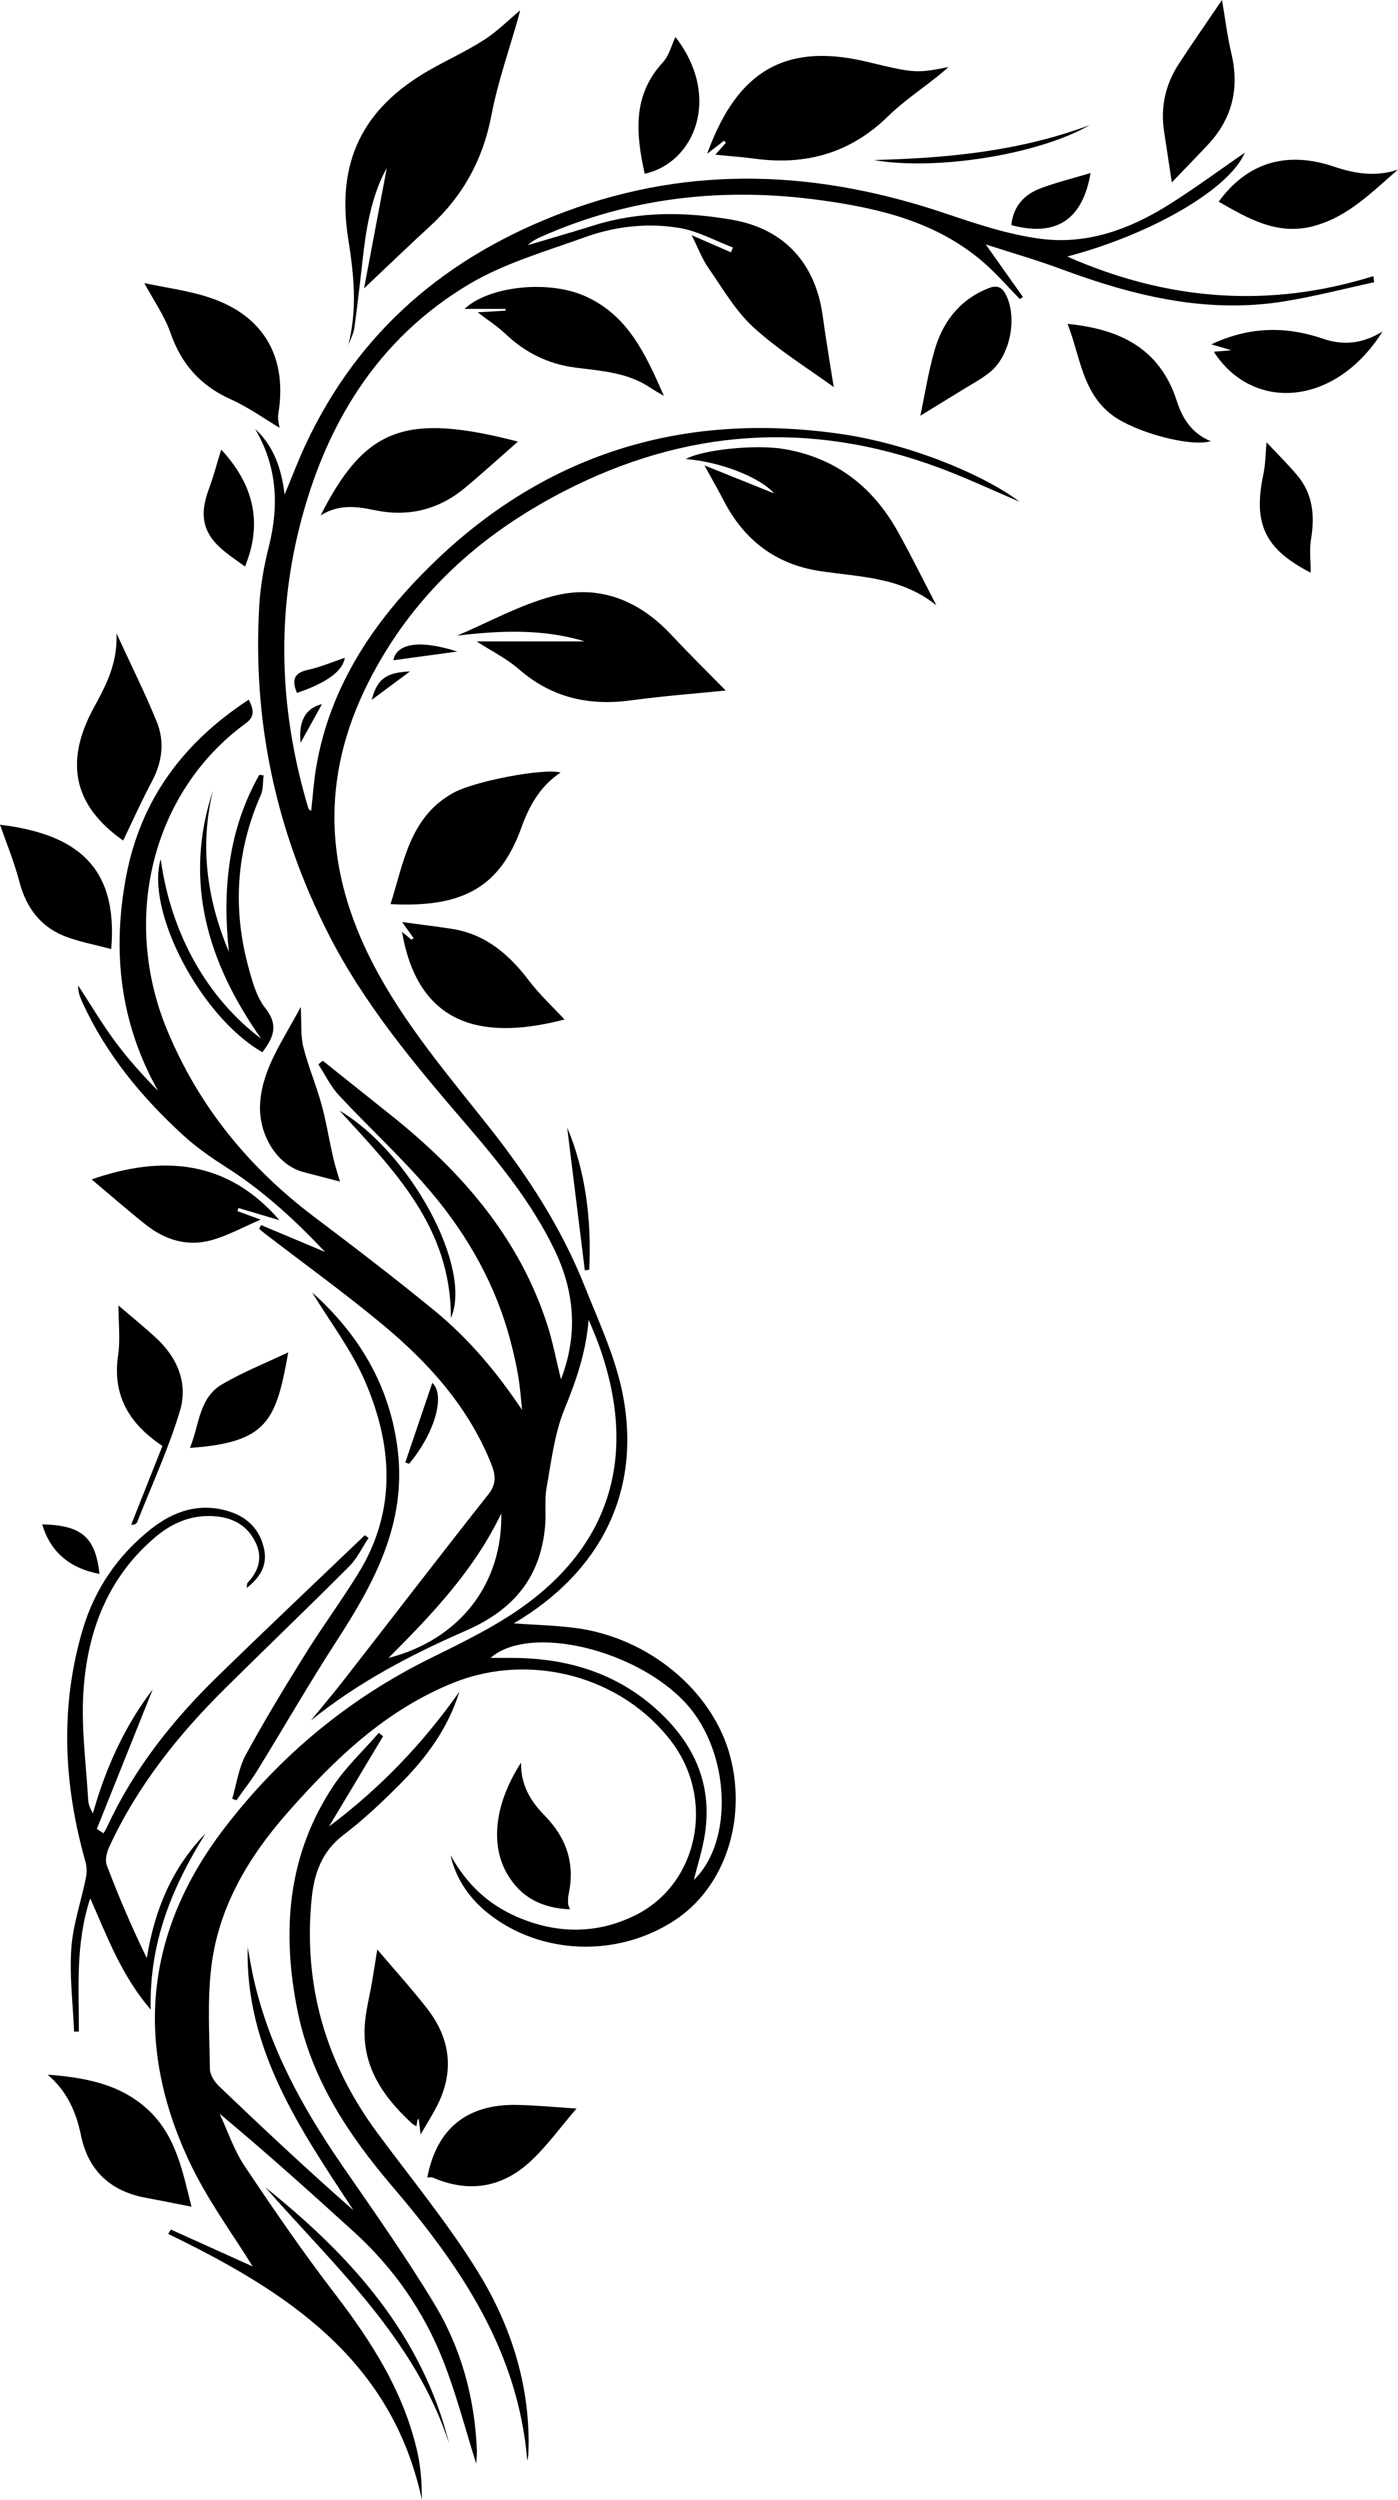<?xml version="1.0" encoding="UTF-8"?><svg id="Layer_2" xmlns="http://www.w3.org/2000/svg" viewBox="0 0 231.9 414.51"><defs><style>.cls-1,.cls-2{stroke-width:0px;}.cls-2{fill:transparent;}</style></defs><g id="Layer_1-2"><path class="cls-1" d="M97.64,218.89c-.44,5.32-2.03,9.97-3.98,14.71-1.68,4.08-2.2,8.67-2.99,13.08-.36,2-.07,4.1-.23,6.14-.68,8.59-5.12,14.06-13.11,17.55-9.05,3.96-17.89,8.54-25.77,14.93,1.84-2.26,3.73-4.48,5.52-6.78,7.99-10.26,15.9-20.57,23.96-30.77,1.43-1.82,1.12-3.36.38-5.17-3.8-9.4-10.39-16.67-18.02-23-6.32-5.24-12.99-10.05-19.5-15.06-.32-.24-.61-.51-.92-.77.11-.2.22-.4.33-.61,3.39,1.42,6.77,2.84,10.62,4.46-5.1-5.4-10.21-10.07-16.11-13.86-2.56-1.64-5.11-3.37-7.35-5.42-6.94-6.34-12.87-13.49-16.81-22.13-.38-.84-.73-1.69-.69-2.78,1.99,3.05,3.85,6.19,6,9.12,2.16,2.94,4.6,5.67,7.25,8.35-6.31-11.22-7.64-23.07-5.31-35.48,2.4-12.76,9.44-22.25,20.36-29.39.82,1.71,1.05,2.8-.54,3.96-15.47,11.28-20.7,32.36-12.97,50.92,5.23,12.57,13.49,22.68,24.31,30.85,6.76,5.1,13.49,10.25,20.04,15.62,5.65,4.63,10.32,10.19,14.49,16.44-.2-1.86-.32-3.73-.63-5.57-.32-1.93-.76-3.85-1.26-5.75-2.41-9.28-7.03-17.48-13.13-24.72-4.78-5.67-10.31-10.71-15.37-16.15-1.38-1.48-2.28-3.4-3.4-5.12.24-.2.48-.4.73-.6,3.83,3.06,7.67,6.11,11.49,9.17,11.62,9.31,21.13,20.22,25.78,34.7.91,2.83,1.45,5.78,2.24,8.97,2.88-7.51,2.25-14.61-1.08-21.51-3.79-7.85-9.28-14.55-14.92-21.11-8.43-9.8-16.71-19.69-22.62-31.34-8.72-17.18-12.58-35.35-11.41-54.56.2-3.22.79-6.46,1.58-9.6,1.72-6.83,1.36-13.31-2.29-19.49,3.07,2.83,4.37,6.48,4.9,10.89,1.23-2.94,2.23-5.6,3.43-8.18,8.86-19.02,23.57-31.42,43.07-38.71,21.21-7.92,42.2-6.81,63.29.33,5.16,1.74,10.44,3.5,15.8,4.17,7.63.96,14.71-1.66,21.14-5.71,4.26-2.68,8.32-5.68,12.55-8.6-2.53,6.02-15.42,13.53-29.46,17.23,16.57,7.31,33.44,8.66,50.78,3.25.05.34.09.67.14,1.01-4.98,1.08-9.93,2.37-14.95,3.18-12.82,2.07-24.96-.9-36.89-5.33-4.06-1.51-8.24-2.71-12.6-4.12,2.2,3.1,4.19,5.91,6.18,8.72-.17.11-.35.23-.52.34-2.02-2.06-3.92-4.27-6.1-6.15-7.72-6.64-17.16-8.9-26.93-10.24-16.03-2.2-31.55-.53-46.42,6.08-.77.34-1.52.74-2.18,1.38,3.7-1.1,7.4-2.17,11.09-3.32,7.54-2.35,15.2-2.22,22.85-.89,8.61,1.5,13.8,7.22,14.99,15.93.56,4.1,1.26,8.19,1.83,11.81-4.09-2.98-9.03-6.02-13.25-9.85-3.03-2.75-5.17-6.5-7.55-9.92-1.04-1.5-1.69-3.27-2.77-5.42,2.45,1.07,4.49,1.95,6.53,2.84.1-.27.21-.53.31-.8-2.95-1.12-5.82-2.73-8.87-3.24-5.28-.88-10.65-.28-15.69,1.54-6.5,2.35-13.32,4.29-19.19,7.78-15.31,9.11-23.92,23.41-28.16,40.35-3.91,15.6-3.12,31.2,1.5,46.6.04.12.22.21.45.41.28-2.46.43-4.89.84-7.27,1.98-11.71,7.84-21.55,15.71-30.05,19.22-20.77,43.09-29.21,71.12-25.23,11.25,1.6,23.47,6.52,29.88,11.28-4.61-1.96-8.98-4.02-13.5-5.69-21.34-7.89-42.09-6.42-62.28,4.03-13.99,7.24-25.05,17.31-32.26,31.56-7.99,15.79-7.28,31.18.73,46.66,5.2,10.05,12.52,18.55,19.45,27.33,6.34,8.03,11.84,16.57,15.64,26.08,2.39,6,5.22,12,6.41,18.27,3.01,15.88-3.69,29.23-18.13,37.74,3.52.25,6.86.32,10.16.75,12.22,1.56,22.9,10.47,25.75,21.33,2.79,10.62-.97,21.73-9.18,27.13-9.51,6.26-22.27,5.79-30.98-1.13-3.12-2.48-5.35-5.74-6.25-9.67,2.79,5.01,6.35,8.17,10.86,10.17,6.62,2.92,13.37,3.02,19.85-.21,10.39-5.18,13.21-19.09,6.03-28.66-8.19-10.93-23.44-14.99-36.19-9.89-11.34,4.54-19.77,12.69-27.62,21.61-6.5,7.39-11.44,15.71-12.61,25.62-.66,5.56-.3,11.25-.22,16.88.01.96.78,2.11,1.53,2.83,7.29,6.97,14.65,13.87,22.29,20.57-8.81-13.42-17.97-26.61-17.56-43.66.33,1.76.61,3.53,1,5.27,2.59,11.47,8.17,21.5,14.77,31.07,5.19,7.53,10.49,15.02,15.21,22.84,4.43,7.33,6.67,15.52,7.04,24.14.04.9-.08,1.81-.11,2.34-1.75-5.54-3.27-11.47-5.49-17.11-3.24-8.21-8.23-15.36-14.8-21.33-7.27-6.6-14.56-13.17-22.27-19.59,1.35,2.9,2.37,6.03,4.13,8.66,4.79,7.17,9.69,14.3,14.94,21.14,6.21,8.09,11.6,16.52,13.8,26.63.53,2.44.66,4.97.68,7.58-5-23.33-22.58-34.62-42.09-44.08.15-.24.3-.48.45-.72,4.91,2.21,9.83,4.43,13.57,6.12-3.15-5.14-7.5-10.98-10.53-17.44-9.12-19.43-7.33-38.04,5.82-55.21,9.24-12.08,20.68-21.55,34.37-28.29,4.44-2.19,8.93-4.37,13.08-7.05,16.51-10.67,21.47-26.25,14.6-45.04-.48-1.32-1.06-2.61-1.59-3.92ZM115.1,311.72c6.64-6.35,6.05-21.17-1.27-29.22-8.15-8.96-25.96-13.29-32.46-7.59,1.32,0,2.38,0,3.44,0,9.03,0,17.25,2.38,24.08,8.52,6.08,5.47,9.3,12.21,8.06,20.56-.39,2.65-1.24,5.23-1.85,7.73ZM83.15,250.95c-4.4,9.22-11.24,16.51-18.72,23.98,11.86-3.07,18.96-12.32,18.72-23.98Z"/><path class="cls-1" d="M57.72,57.4c1.62-6.11.97-11.94.04-17.8-1.99-12.64,2.28-21.55,13.37-27.92,3.04-1.74,6.25-3.19,9.19-5.08,2.14-1.37,3.96-3.22,5.96-4.88-.08.32-.17.72-.28,1.11-1.52,5.4-3.42,10.73-4.47,16.23-1.4,7.38-4.73,13.45-10.22,18.47-3.5,3.21-6.92,6.51-10.92,10.29,1.36-7.2,2.63-13.96,3.77-19.95-2.14,3.76-3.24,8.69-3.84,13.78-.5,4.23-.95,8.46-1.53,12.68-.14,1.05-.71,2.04-1.09,3.06Z"/><path class="cls-1" d="M61.14,255.01c-1.06,1.59-1.89,3.4-3.22,4.73-6.77,6.78-13.69,13.41-20.5,20.15-7.84,7.75-14.65,16.28-19.3,26.36-.42.91-.73,2.2-.4,3.06,1.96,5.17,4.13,10.25,6.63,15.38,1.27-7.92,4.15-14.92,9.77-20.7-5.5,8.77-9.4,18.05-9.12,29.25-4.82-5.65-7.13-11.87-10.03-18.47-2.49,7.59-1.86,14.87-1.89,22.09-.26,0-.53.02-.79.03-.19-4.61-.79-9.26-.46-13.83.28-3.95,1.64-7.81,2.43-11.73.17-.84.14-1.81-.09-2.64-3.62-12.78-4.26-25.61-.46-38.45,1.99-6.73,5.84-12.36,11.36-16.72,3.8-3,8.1-4.42,12.96-2.89,3.11.98,5.13,3.09,5.79,6.28.54,2.61-.62,4.62-2.9,6.41.07-.48.03-.73.14-.85,1.79-1.91,2.54-4.06,1.4-6.56-1.25-2.74-3.53-4.14-6.43-4.45-3.87-.42-7.25.89-10.19,3.36-8.07,6.79-11.43,15.91-12.02,26.02-.34,5.85.47,11.76.81,17.64.04.73.35,1.45.78,2.22,2.13-7.59,5.33-14.57,9.93-20.58-3.03,7.56-6.15,15.35-9.28,23.15.37.24.74.48,1.11.72.21-.37.44-.73.62-1.11,4.37-9.45,10.71-17.48,18.1-24.7,8.14-7.95,16.41-15.75,24.63-23.62.21.16.42.31.63.47Z"/><path class="cls-1" d="M116.85,77.17c4.25,1.71,7.92,3.19,11.57,4.65-2.38-2.7-9.01-5.28-14.67-5.7,2.78-1.55,11.38-2.44,16.05-1.7,8.74,1.39,14.99,6.25,19.21,13.87,2.11,3.8,4.04,7.7,6.32,12.09-5.91-4.77-12.76-4.68-19.34-5.69-7.28-1.11-12.53-5.1-15.91-11.62-.9-1.73-1.87-3.42-3.23-5.91Z"/><path class="cls-1" d="M120.38,114.5c-4.64.47-10.22.89-15.75,1.64-7,.94-13.17-.47-18.59-5.2-2.01-1.75-4.48-2.97-7-4.59h17.96c-6.95-2.1-13.95-1.81-21.17-.95,5.27-2.23,10.37-5.09,15.85-6.54,7.61-2.01,14.27.62,19.68,6.41,3.17,3.39,6.49,6.65,9.03,9.24Z"/><path class="cls-1" d="M87.46,407.96c-1.51-18.08-11-32.09-22.36-45.39-7.22-8.46-13.43-17.75-15.72-29.02-2.69-13.22-1.73-25.92,5.93-37.44,2.12-3.18,5-5.86,7.53-8.77.24.19.47.38.71.56-2.99,4.99-5.99,9.98-8.98,14.97,8.46-6.33,15.61-13.79,21.63-22.36-1.85,6.02-5.43,10.87-9.7,15.18-3.01,3.03-6.13,6-9.52,8.57-3.62,2.76-4.88,6.43-5.29,10.62-1.4,14.34,2.35,27.24,10.91,38.8,5.59,7.56,11.6,14.86,16.55,22.82,5.27,8.48,8.46,17.92,8.54,28.13,0,.77-.02,1.54-.05,2.31-.02.34-.09.67-.14,1Z"/><path class="cls-1" d="M118.66,25.66c.67-.76,1.2-1.37,1.74-1.97-.09-.12-.19-.24-.28-.37-.95.74-1.9,1.47-2.82,2.18,4.39-12.03,11.43-18.88,26.49-15.26,7.78,1.87,8.15,1.96,13.57.87-.78.67-1.23,1.06-1.69,1.43-2.8,2.24-5.82,4.26-8.37,6.75-6.24,6.11-13.63,8.17-22.11,7.02-2.08-.28-4.18-.42-6.53-.66Z"/><path class="cls-1" d="M93,128.1c-3.35,2.2-5.18,5.45-6.48,9.05-3.49,9.71-9.42,13.42-21.74,12.77,2.21-6.92,3.17-14.54,10.55-18.52,3.46-1.87,14.87-4.07,17.66-3.3Z"/><path class="cls-1" d="M53.18,85.47c7.4-14.57,14.06-17.07,32.73-12.25-2.84,2.49-5.72,5.12-8.7,7.61-4.4,3.68-9.45,4.95-15.09,3.76-2.99-.63-5.96-1.01-8.93.88Z"/><path class="cls-1" d="M20.42,139.37c-8.15-5.72-9.82-12.94-4.86-22.02,2-3.67,3.98-7.34,3.76-12.34,2.42,5.27,4.73,9.88,6.67,14.64,1.35,3.3.94,6.66-.77,9.89-1.72,3.23-3.22,6.58-4.79,9.84Z"/><path class="cls-1" d="M66.69,154.51c.6.5,1.08.9,1.56,1.31.12-.09.24-.17.36-.26-.62-.87-1.24-1.74-1.91-2.67,2.79.38,5.49.71,8.18,1.12,5.61.85,9.52,4.2,12.85,8.58,1.82,2.39,4.06,4.46,5.91,6.46-12.51,3.26-24.14,1.91-26.95-14.54Z"/><path class="cls-1" d="M79.23,51.79c1.71-.1,3.18-.19,4.65-.28,0-.1-.01-.19-.02-.29h-6.81c4.02-3.76,13.8-4.84,19.92-2.15,7.16,3.14,10.1,9.6,13.16,16.58-.94-.56-1.61-.92-2.23-1.34-3.78-2.57-8.18-2.8-12.49-3.36-4.48-.58-8.29-2.47-11.57-5.59-1.32-1.26-2.89-2.25-4.61-3.57Z"/><path class="cls-1" d="M23.94,46.94c3.6.78,7.45,1.25,11.04,2.48,8.88,3.04,12.7,9.9,11.19,19.19-.16.95.17,1.99.21,2.33-2.51-1.49-5.17-3.41-8.11-4.73-5.01-2.25-8.19-5.83-9.99-11.01-.98-2.82-2.78-5.35-4.34-8.26Z"/><path class="cls-1" d="M7.88,344.01c6.12.48,12.07,1.5,16.76,5.9,4.61,4.33,5.69,10.32,7.12,16-2.35-.46-4.89-.98-7.45-1.45-5.94-1.08-9.67-4.47-10.89-10.43-.8-3.88-2.33-7.31-5.54-10.03Z"/><path class="cls-1" d="M69.77,353.93c-.15-1.25-.23-1.92-.31-2.6-.09.08-.19.13-.2.19-.07.31-.11.62-.19,1.07-.35-.23-.57-.33-.73-.48-4.75-4.37-8.26-9.39-7.84-16.21.15-2.45.81-4.87,1.22-7.3.34-2.01.65-4.03.86-5.34,2.53,2.98,5.5,6.26,8.22,9.73,3.93,5.02,4.64,10.5,1.66,16.27-.73,1.43-1.6,2.79-2.69,4.67Z"/><path class="cls-1" d="M39.4,200.83c1.15.42,2.29.84,3.83,1.41-2.92,1.25-5.4,2.62-8.06,3.38-4.05,1.16-7.8,0-11.05-2.59-3.06-2.44-6.01-5.02-8.92-7.46,11.69-4.08,22.51-3.27,31.15,6.76-2.12-.63-4.46-1.33-6.8-2.02-.05.17-.1.34-.16.51Z"/><path class="cls-1" d="M51.74,214.27c7.82,6.99,13.02,15.59,14.26,26.41,1.37,11.96-3.87,21.71-10.06,31.26-4.59,7.08-8.8,14.41-13.23,21.6-1.06,1.72-2.33,3.32-3.5,4.98-.23-.08-.46-.16-.69-.25.72-2.43,1.05-5.07,2.23-7.25,3.09-5.69,6.46-11.24,9.89-16.74,2.84-4.57,6.05-8.91,8.86-13.5,6.33-10.33,5.62-21.14,1.06-31.72-2.27-5.26-5.87-9.94-8.81-14.8Z"/><path class="cls-1" d="M18.45,157.37c-2.52-.67-4.95-1.13-7.25-1.95-4.36-1.56-6.83-4.79-8-9.27-.87-3.31-2.19-6.49-3.2-9.4,12.51,1.54,19.63,6.76,18.45,20.62Z"/><path class="cls-1" d="M43.51,174.47c-10.22-5.86-19.39-23.42-16.85-32.01,1.67,12.24,7.62,22.98,16.66,29.77-8.84-12.58-12.98-26.04-7.98-41.2-2.24,9.21-1.03,18.11,2.63,26.8-1.1-10.28-.13-20.19,5.04-29.35l.72.09c-.14,1.09-.05,2.29-.47,3.26-4.12,9.38-4.7,18.99-1.98,28.8.63,2.28,1.32,4.77,2.75,6.56,2.23,2.8,1.33,4.89-.52,7.3Z"/><path class="cls-1" d="M177.09,53.71c8.65.84,15.32,4.06,18.12,12.79.93,2.89,2.49,5.39,5.64,6.66-3.51,1.01-12.5-1.5-16.23-4.23-5.12-3.75-5.41-9.83-7.53-15.21Z"/><path class="cls-1" d="M70.88,361.07c1.53-8.06,6.54-12.16,14.74-12.04,3.3.05,6.6.39,10.02.6-2.66,3.06-5.02,6.42-8,9.08-4.62,4.11-10.07,4.88-15.85,2.37-.25-.11-.59-.01-.91-.01Z"/><path class="cls-1" d="M202.15,33.45c4.63-6.36,11.1-8.54,19.16-5.81,3.44,1.16,6.92,1.73,10.59.48-4.34,3.73-8.26,7.84-14.04,9.38-6.06,1.61-10.96-1.37-15.7-4.05Z"/><path class="cls-1" d="M202.71,0c.47,2.75.85,5.87,1.56,8.91,1.36,5.79.11,10.82-3.95,15.14-1.93,2.05-3.89,4.06-5.94,6.2-.47-3.1-.88-5.8-1.29-8.5-.62-4.07.27-7.83,2.5-11.24,2.41-3.68,4.93-7.29,7.12-10.52Z"/><path class="cls-1" d="M56.4,195.93c-1.64-.43-3.84-1-6.04-1.57-4.46-1.16-7.66-6.38-7.19-11.74.5-5.69,3.81-10.15,6.72-15.66.15,2.72-.04,4.75.42,6.62.8,3.22,2.13,6.3,3.01,9.51.81,2.94,1.28,5.97,1.97,8.95.32,1.4.78,2.76,1.11,3.89Z"/><path class="cls-1" d="M229.34,54.96c-7.83,12.47-21.51,13.41-27.99,3.37.78-.07,1.5-.14,2.9-.26-1.51-.44-2.38-.7-3.31-.97,6.13-2.9,12.23-3.09,18.5-.94,3.16,1.08,6.36.99,9.91-1.2Z"/><path class="cls-1" d="M19.66,216.48c2.1,1.8,4.15,3.47,6.1,5.25,3.65,3.31,5.48,7.61,4.08,12.25-1.88,6.25-4.65,12.24-7.05,18.33-.12.3-.35.55-1.03.52,1.72-4.33,3.44-8.66,5.18-13.06-5.37-3.59-8.35-8.25-7.35-15.02.39-2.65.06-5.41.06-8.27Z"/><path class="cls-1" d="M94.54,316.6c-4.74-.19-8.2-2.04-10.43-5.91-2.84-4.94-2.01-11.7,2.33-18.43-.08,3.73,1.6,6.44,3.87,8.75,3.65,3.71,5.12,7.98,4.01,13.11-.11.49-.1,1.02-.09,1.53,0,.22.14.44.31.96Z"/><path class="cls-1" d="M152.67,68.93c.7-3.31,1.28-7.01,2.28-10.59,1.34-4.82,4.11-8.57,8.95-10.52,1.55-.62,2.37-.21,3.04,1.21,1.83,3.87.59,10.01-2.75,12.7-1.39,1.11-2.99,1.97-4.52,2.91-2.38,1.47-4.76,2.93-7.01,4.3Z"/><path class="cls-1" d="M106.94,28.81c-1.44-6.56-2.1-12.94,3.03-18.49,1.04-1.12,1.43-2.84,2.07-4.19,7.78,10.08,3.07,20.91-5.09,22.68Z"/><path class="cls-1" d="M47.82,224.24c-2.03,11.34-3.42,14.95-16.32,15.85,1.55-3.64,1.44-8.23,5.28-10.51,3.46-2.05,7.26-3.54,11.03-5.34Z"/><path class="cls-1" d="M217.42,94.97c-7.64-3.95-9.61-8.1-7.83-16.45.34-1.61.33-3.3.5-5.18,1.79,1.91,3.53,3.62,5.1,5.48,2.61,3.11,2.93,6.73,2.28,10.61-.29,1.76-.05,3.61-.05,5.53Z"/><path class="cls-1" d="M36.69,74.55c5.18,5.56,7.03,11.91,3.95,19.39-1.05-.76-2.09-1.48-3.09-2.26-3.82-2.95-4.61-6.01-2.91-10.57.79-2.11,1.35-4.31,2.05-6.56Z"/><path class="cls-1" d="M43.97,362.66c14.16,11.32,25.99,24.35,30.55,42.57-5.68-17.42-18.95-29.38-30.55-42.57Z"/><path class="cls-1" d="M180.91,28.69c-1.34,7.77-5.71,10.63-13.15,8.64.31-3.16,2.18-5.13,4.99-6.16,2.62-.96,5.35-1.64,8.16-2.48Z"/><path class="cls-1" d="M74.79,218.57c.07-15.14-9.55-24.59-18.47-34.41,11.71,6.89,22.14,26.09,18.47,34.41Z"/><path class="cls-1" d="M16.51,260.99q-7.5-1.42-9.51-8.22c6.52.14,8.82,2.08,9.51,8.22Z"/><path class="cls-1" d="M144.94,26.53c12.2-.29,24.26-1.46,35.82-5.79-8.39,4.89-25.66,7.62-35.82,5.79Z"/><path class="cls-1" d="M97.01,210.64c-1-8.12-2.01-16.24-2.93-23.69,3,7.08,4.08,15.21,3.66,23.6-.24.03-.49.07-.73.1Z"/><path class="cls-1" d="M67.23,242.51c1.5-4.44,3.01-8.87,4.48-13.21,2.17,2,.51,8.18-3.84,13.42-.21-.07-.42-.14-.64-.2Z"/><path class="cls-1" d="M49.26,114.9c-.93-2.19-.45-3.34,1.83-3.83,2.06-.45,4.03-1.3,6.11-2q-.51,3.3-7.94,5.83Z"/><path class="cls-1" d="M75.86,108.04c-3.67.5-7.19.97-10.61,1.44.54-2.8,4.37-3.45,10.61-1.44Z"/><path class="cls-1" d="M49.87,123.16q-.57-5.38,3.54-6.41c-1.13,2.05-2.18,3.95-3.54,6.41Z"/><path class="cls-1" d="M68.01,111.33c-2.22,1.65-4.3,3.2-6.35,4.72.96-3.81,2.79-4.53,6.35-4.72Z"/><path class="cls-2" d="M115.1,311.72c.61-2.5,1.46-5.08,1.85-7.73,1.24-8.35-1.98-15.08-8.06-20.56-6.82-6.14-15.04-8.53-24.08-8.52-1.06,0-2.12,0-3.44,0,6.5-5.71,24.31-1.38,32.46,7.59,7.32,8.05,7.91,22.87,1.27,29.22Z"/><path class="cls-2" d="M83.15,250.95c.24,11.65-6.86,20.9-18.72,23.98,7.49-7.47,14.32-14.76,18.72-23.98Z"/></g></svg>